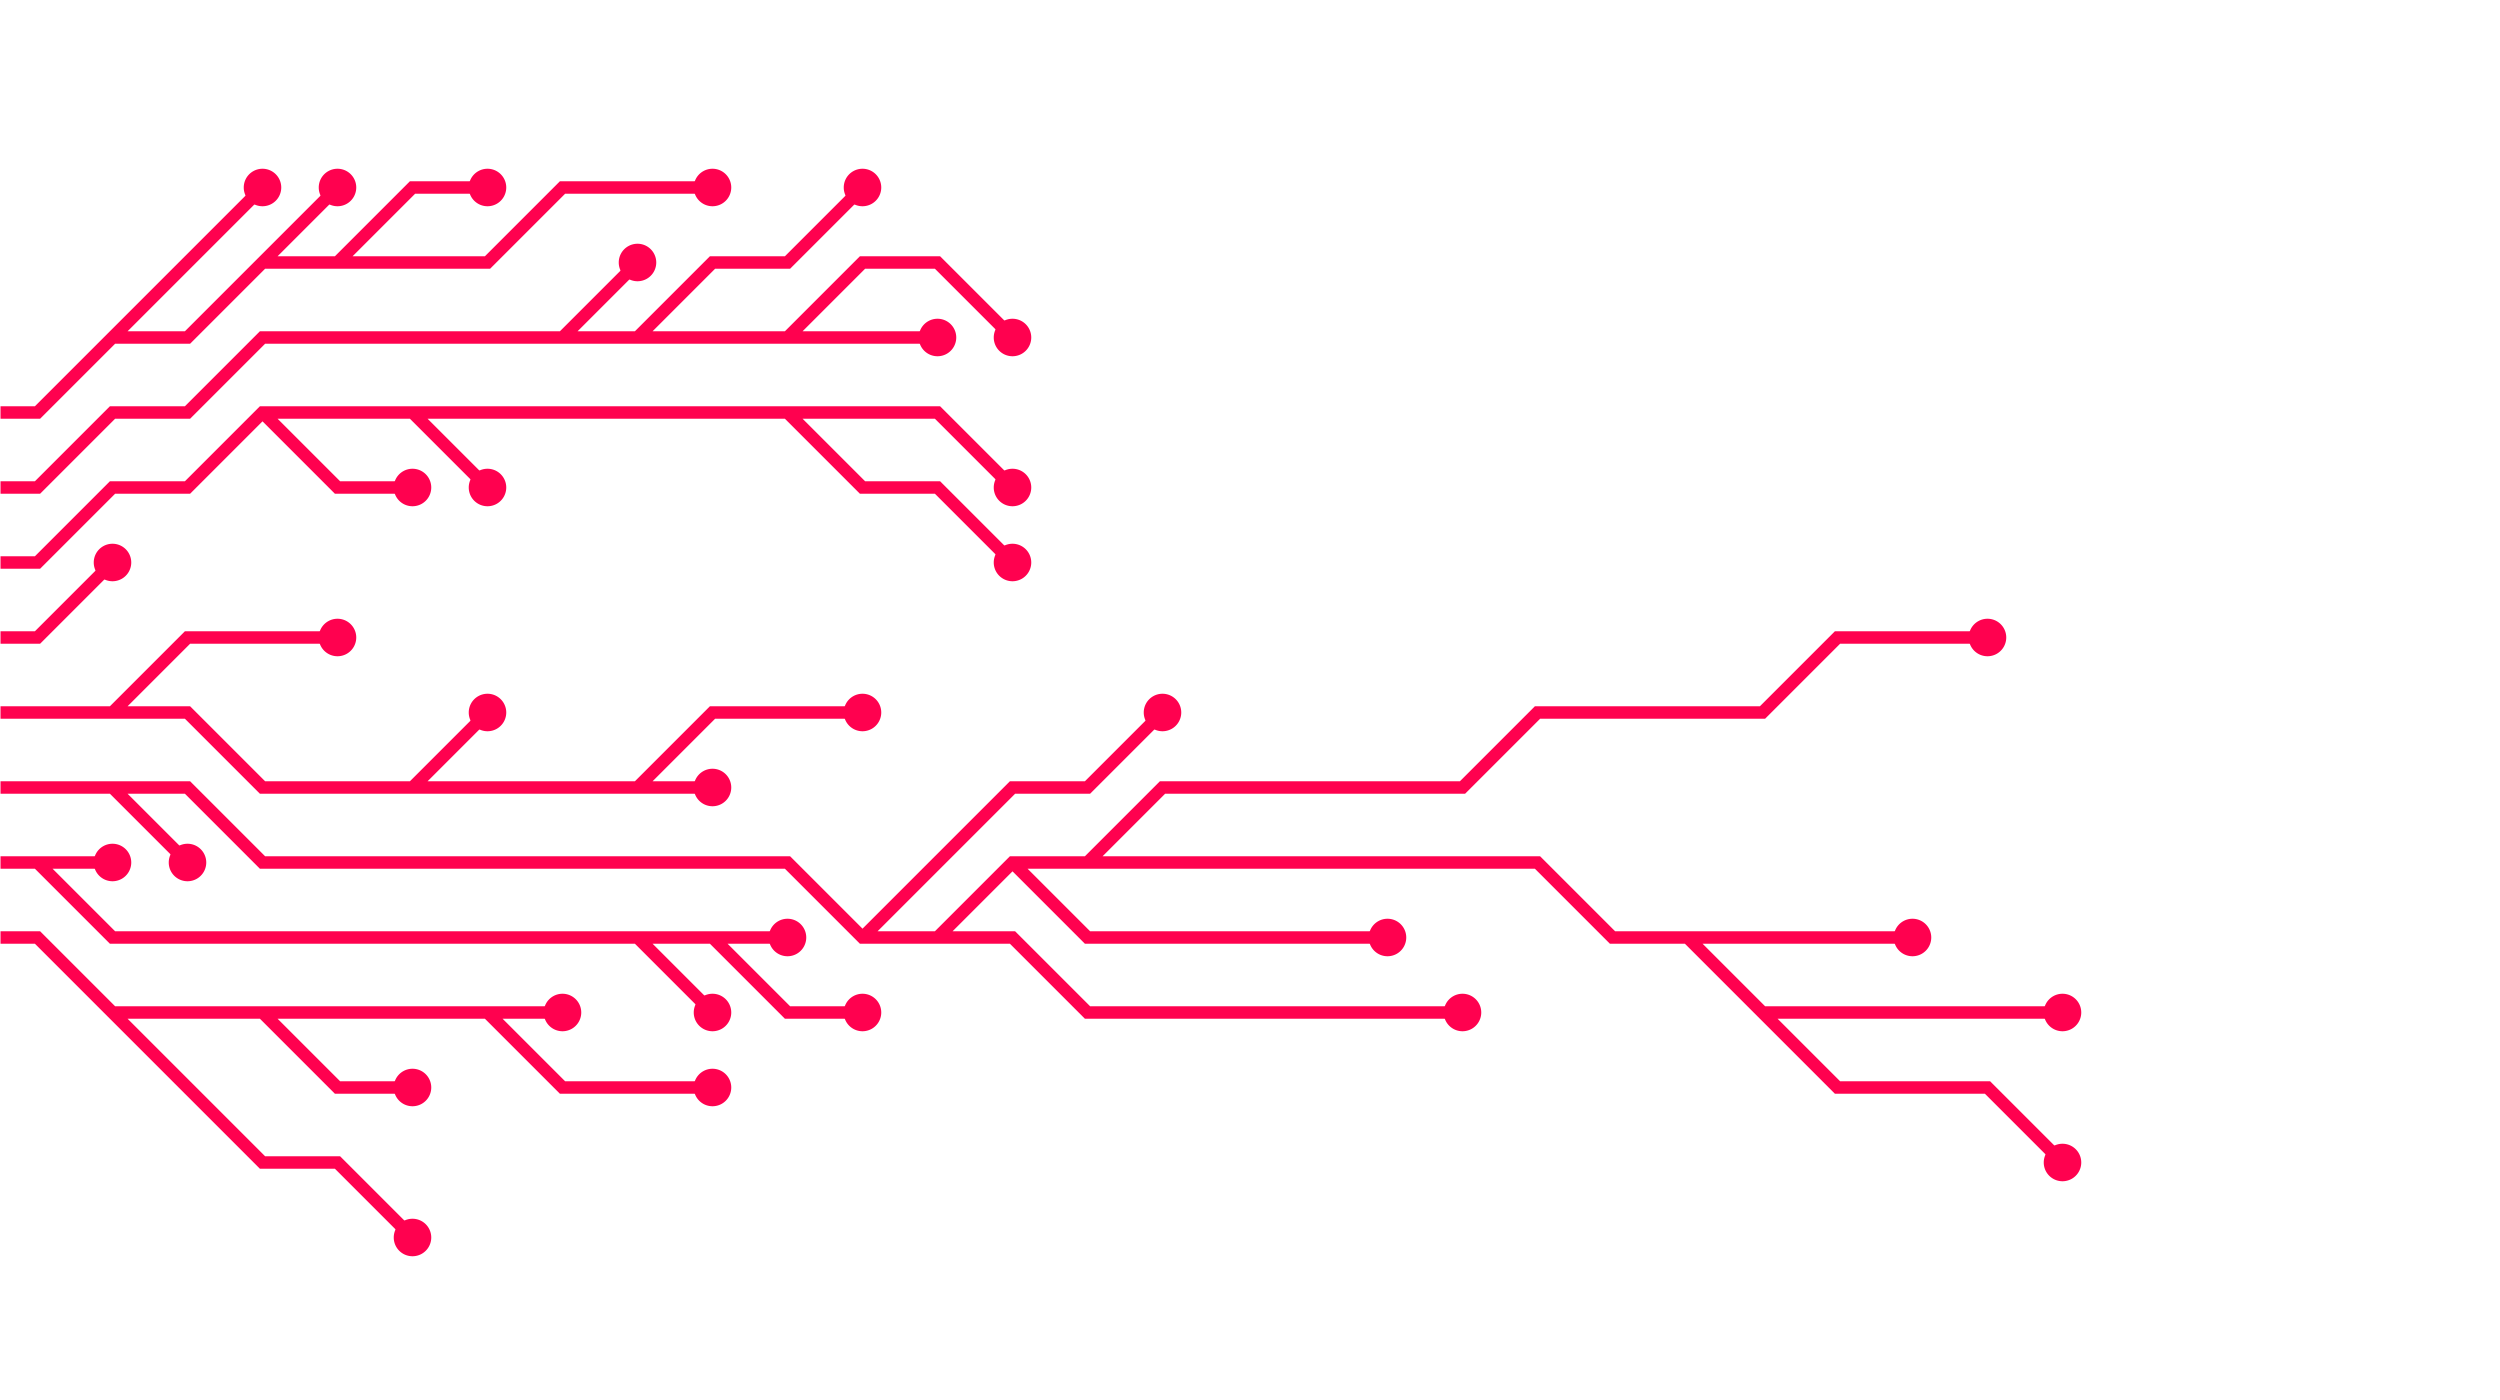 <svg xmlns="http://www.w3.org/2000/svg" version="1.1" xmlns:xlink="http://www.w3.org/1999/xlink" xmlns:svgjs="http://svgjs.dev/svgjs" width="1000" height="560" preserveAspectRatio="none" viewBox="0 0 1000 560"><g mask="url(&quot;#SvgjsMask1084&quot;)" fill="none"><g mask="url(&quot;#SvgjsMask1086&quot;)"><path d="M45 285L75 255L105 255L135 255M255 315L285 285L315 285L345 285M165 315L195 285M-15 285L15 285L45 285L75 285L105 315L135 315L165 315L195 315L225 315L255 315L285 315" stroke="url(&quot;#SvgjsLinearGradient1085&quot;)" stroke-width="5"></path><path d="M277.5 315 a7.5 7.5 0 1 0 15 0 a7.5 7.5 0 1 0 -15 0zM127.5 255 a7.5 7.5 0 1 0 15 0 a7.5 7.5 0 1 0 -15 0zM337.5 285 a7.5 7.5 0 1 0 15 0 a7.5 7.5 0 1 0 -15 0zM187.5 285 a7.5 7.5 0 1 0 15 0 a7.5 7.5 0 1 0 -15 0z" fill="url(&quot;#SvgjsLinearGradient1085&quot;)"></path><path d="M-15 255L15 255L45 225" stroke="url(&quot;#SvgjsLinearGradient1085&quot;)" stroke-width="5"></path><path d="M37.5 225 a7.5 7.5 0 1 0 15 0 a7.5 7.5 0 1 0 -15 0z" fill="url(&quot;#SvgjsLinearGradient1085&quot;)"></path><path d="M405 345L435 375L465 375L495 375L525 375L555 375M435 345L465 315L495 315L525 315L555 315L585 315L615 285L645 285L675 285L705 285L735 255L765 255L795 255M45 315L75 345M375 375L405 375L435 405L465 405L495 405L525 405L555 405L585 405M345 375L375 345L405 315L435 315L465 285M705 405L735 435L765 435L795 435L825 465M675 375L705 375L735 375L765 375M-15 315L15 315L45 315L75 315L105 345L135 345L165 345L195 345L225 345L255 345L285 345L315 345L345 375L375 375L405 345L435 345L465 345L495 345L525 345L555 345L585 345L615 345L645 375L675 375L705 405L735 405L765 405L795 405L825 405" stroke="url(&quot;#SvgjsLinearGradient1085&quot;)" stroke-width="5"></path><path d="M817.5 405 a7.5 7.5 0 1 0 15 0 a7.5 7.5 0 1 0 -15 0zM547.5 375 a7.5 7.5 0 1 0 15 0 a7.5 7.5 0 1 0 -15 0zM787.5 255 a7.5 7.5 0 1 0 15 0 a7.5 7.5 0 1 0 -15 0zM67.5 345 a7.5 7.5 0 1 0 15 0 a7.5 7.5 0 1 0 -15 0zM577.5 405 a7.5 7.5 0 1 0 15 0 a7.5 7.5 0 1 0 -15 0zM457.5 285 a7.5 7.5 0 1 0 15 0 a7.5 7.5 0 1 0 -15 0zM817.5 465 a7.5 7.5 0 1 0 15 0 a7.5 7.5 0 1 0 -15 0zM757.5 375 a7.5 7.5 0 1 0 15 0 a7.5 7.5 0 1 0 -15 0z" fill="url(&quot;#SvgjsLinearGradient1085&quot;)"></path><path d="M165 165L195 195M315 165L345 195L375 195L405 225M105 165L135 195L165 195M-15 225L15 225L45 195L75 195L105 165L135 165L165 165L195 165L225 165L255 165L285 165L315 165L345 165L375 165L405 195" stroke="url(&quot;#SvgjsLinearGradient1085&quot;)" stroke-width="5"></path><path d="M397.5 195 a7.5 7.5 0 1 0 15 0 a7.5 7.5 0 1 0 -15 0zM187.5 195 a7.5 7.5 0 1 0 15 0 a7.5 7.5 0 1 0 -15 0zM397.5 225 a7.5 7.5 0 1 0 15 0 a7.5 7.5 0 1 0 -15 0zM157.5 195 a7.5 7.5 0 1 0 15 0 a7.5 7.5 0 1 0 -15 0z" fill="url(&quot;#SvgjsLinearGradient1085&quot;)"></path><path d="M285 375L315 405L345 405M255 375L285 405M15 345L45 345M-15 345L15 345L45 375L75 375L105 375L135 375L165 375L195 375L225 375L255 375L285 375L315 375" stroke="url(&quot;#SvgjsLinearGradient1085&quot;)" stroke-width="5"></path><path d="M307.5 375 a7.5 7.5 0 1 0 15 0 a7.5 7.5 0 1 0 -15 0zM337.5 405 a7.5 7.5 0 1 0 15 0 a7.5 7.5 0 1 0 -15 0zM277.5 405 a7.5 7.5 0 1 0 15 0 a7.5 7.5 0 1 0 -15 0zM37.5 345 a7.5 7.5 0 1 0 15 0 a7.5 7.5 0 1 0 -15 0z" fill="url(&quot;#SvgjsLinearGradient1085&quot;)"></path><path d="M315 135L345 105L375 105L405 135M255 135L285 105L315 105L345 75M225 135L255 105M-15 195L15 195L45 165L75 165L105 135L135 135L165 135L195 135L225 135L255 135L285 135L315 135L345 135L375 135" stroke="url(&quot;#SvgjsLinearGradient1085&quot;)" stroke-width="5"></path><path d="M367.5 135 a7.5 7.5 0 1 0 15 0 a7.5 7.5 0 1 0 -15 0zM397.5 135 a7.5 7.5 0 1 0 15 0 a7.5 7.5 0 1 0 -15 0zM337.5 75 a7.5 7.5 0 1 0 15 0 a7.5 7.5 0 1 0 -15 0zM247.5 105 a7.5 7.5 0 1 0 15 0 a7.5 7.5 0 1 0 -15 0z" fill="url(&quot;#SvgjsLinearGradient1085&quot;)"></path><path d="M45 405L75 435L105 465L135 465L165 495M105 405L135 435L165 435M195 405L225 435L255 435L285 435M-15 375L15 375L45 405L75 405L105 405L135 405L165 405L195 405L225 405" stroke="url(&quot;#SvgjsLinearGradient1085&quot;)" stroke-width="5"></path><path d="M217.5 405 a7.5 7.5 0 1 0 15 0 a7.5 7.5 0 1 0 -15 0zM157.5 495 a7.5 7.5 0 1 0 15 0 a7.5 7.5 0 1 0 -15 0zM157.5 435 a7.5 7.5 0 1 0 15 0 a7.5 7.5 0 1 0 -15 0zM277.5 435 a7.5 7.5 0 1 0 15 0 a7.5 7.5 0 1 0 -15 0z" fill="url(&quot;#SvgjsLinearGradient1085&quot;)"></path><path d="M135 105L165 75L195 75M105 105L135 75M45 135L75 105L105 75M-15 165L15 165L45 135L75 135L105 105L135 105L165 105L195 105L225 75L255 75L285 75" stroke="url(&quot;#SvgjsLinearGradient1085&quot;)" stroke-width="5"></path><path d="M277.5 75 a7.5 7.5 0 1 0 15 0 a7.5 7.5 0 1 0 -15 0zM187.5 75 a7.5 7.5 0 1 0 15 0 a7.5 7.5 0 1 0 -15 0zM127.5 75 a7.5 7.5 0 1 0 15 0 a7.5 7.5 0 1 0 -15 0zM97.5 75 a7.5 7.5 0 1 0 15 0 a7.5 7.5 0 1 0 -15 0z" fill="url(&quot;#SvgjsLinearGradient1085&quot;)"></path></g></g><defs><mask id="SvgjsMask1084"><rect width="1000" height="560" fill="#ffffff"></rect></mask><linearGradient x1="0" y1="280" x2="890" y2="280" gradientUnits="userSpaceOnUse" id="SvgjsLinearGradient1085"><stop stop-color="rgba(255, 1, 79, 1)" offset="0.88"></stop><stop stop-color="rgba(255, 1, 79, 1)" offset="1"></stop></linearGradient><mask id="SvgjsMask1086"><rect width="1000" height="560" fill="white"></rect><path d="M281.25 315 a3.75 3.75 0 1 0 7.5 0 a3.75 3.75 0 1 0 -7.5 0zM131.25 255 a3.75 3.75 0 1 0 7.5 0 a3.75 3.75 0 1 0 -7.5 0zM341.25 285 a3.75 3.75 0 1 0 7.5 0 a3.75 3.75 0 1 0 -7.5 0zM191.25 285 a3.75 3.75 0 1 0 7.5 0 a3.75 3.75 0 1 0 -7.5 0z" fill="black"></path><path d="M41.25 225 a3.75 3.75 0 1 0 7.5 0 a3.75 3.75 0 1 0 -7.5 0z" fill="black"></path><path d="M821.25 405 a3.75 3.75 0 1 0 7.5 0 a3.75 3.75 0 1 0 -7.5 0zM551.25 375 a3.75 3.75 0 1 0 7.5 0 a3.75 3.75 0 1 0 -7.5 0zM791.25 255 a3.75 3.75 0 1 0 7.5 0 a3.75 3.75 0 1 0 -7.5 0zM71.25 345 a3.75 3.75 0 1 0 7.5 0 a3.75 3.75 0 1 0 -7.5 0zM581.25 405 a3.75 3.75 0 1 0 7.5 0 a3.75 3.75 0 1 0 -7.5 0zM461.25 285 a3.75 3.75 0 1 0 7.5 0 a3.75 3.75 0 1 0 -7.5 0zM821.25 465 a3.75 3.75 0 1 0 7.5 0 a3.75 3.75 0 1 0 -7.5 0zM761.25 375 a3.75 3.75 0 1 0 7.5 0 a3.75 3.75 0 1 0 -7.5 0z" fill="black"></path><path d="M401.25 195 a3.75 3.75 0 1 0 7.5 0 a3.75 3.75 0 1 0 -7.5 0zM191.25 195 a3.75 3.75 0 1 0 7.5 0 a3.75 3.75 0 1 0 -7.5 0zM401.25 225 a3.75 3.75 0 1 0 7.5 0 a3.75 3.75 0 1 0 -7.5 0zM161.25 195 a3.75 3.75 0 1 0 7.5 0 a3.75 3.75 0 1 0 -7.5 0z" fill="black"></path><path d="M311.25 375 a3.75 3.75 0 1 0 7.5 0 a3.75 3.75 0 1 0 -7.5 0zM341.25 405 a3.75 3.75 0 1 0 7.5 0 a3.75 3.75 0 1 0 -7.5 0zM281.25 405 a3.75 3.75 0 1 0 7.5 0 a3.75 3.75 0 1 0 -7.5 0zM41.25 345 a3.75 3.75 0 1 0 7.5 0 a3.75 3.75 0 1 0 -7.5 0z" fill="black"></path><path d="M371.25 135 a3.75 3.75 0 1 0 7.5 0 a3.75 3.75 0 1 0 -7.5 0zM401.25 135 a3.75 3.75 0 1 0 7.5 0 a3.75 3.75 0 1 0 -7.5 0zM341.25 75 a3.75 3.75 0 1 0 7.5 0 a3.75 3.75 0 1 0 -7.5 0zM251.25 105 a3.75 3.75 0 1 0 7.5 0 a3.75 3.75 0 1 0 -7.5 0z" fill="black"></path><path d="M221.25 405 a3.75 3.75 0 1 0 7.5 0 a3.75 3.75 0 1 0 -7.5 0zM161.25 495 a3.75 3.75 0 1 0 7.5 0 a3.75 3.75 0 1 0 -7.5 0zM161.25 435 a3.75 3.75 0 1 0 7.5 0 a3.75 3.75 0 1 0 -7.5 0zM281.25 435 a3.75 3.75 0 1 0 7.5 0 a3.75 3.75 0 1 0 -7.5 0z" fill="black"></path><path d="M281.25 75 a3.75 3.75 0 1 0 7.5 0 a3.75 3.75 0 1 0 -7.5 0zM191.25 75 a3.75 3.75 0 1 0 7.5 0 a3.75 3.75 0 1 0 -7.5 0zM131.25 75 a3.75 3.75 0 1 0 7.5 0 a3.75 3.75 0 1 0 -7.5 0zM101.25 75 a3.75 3.75 0 1 0 7.5 0 a3.75 3.75 0 1 0 -7.5 0z" fill="black"></path></mask></defs></svg>